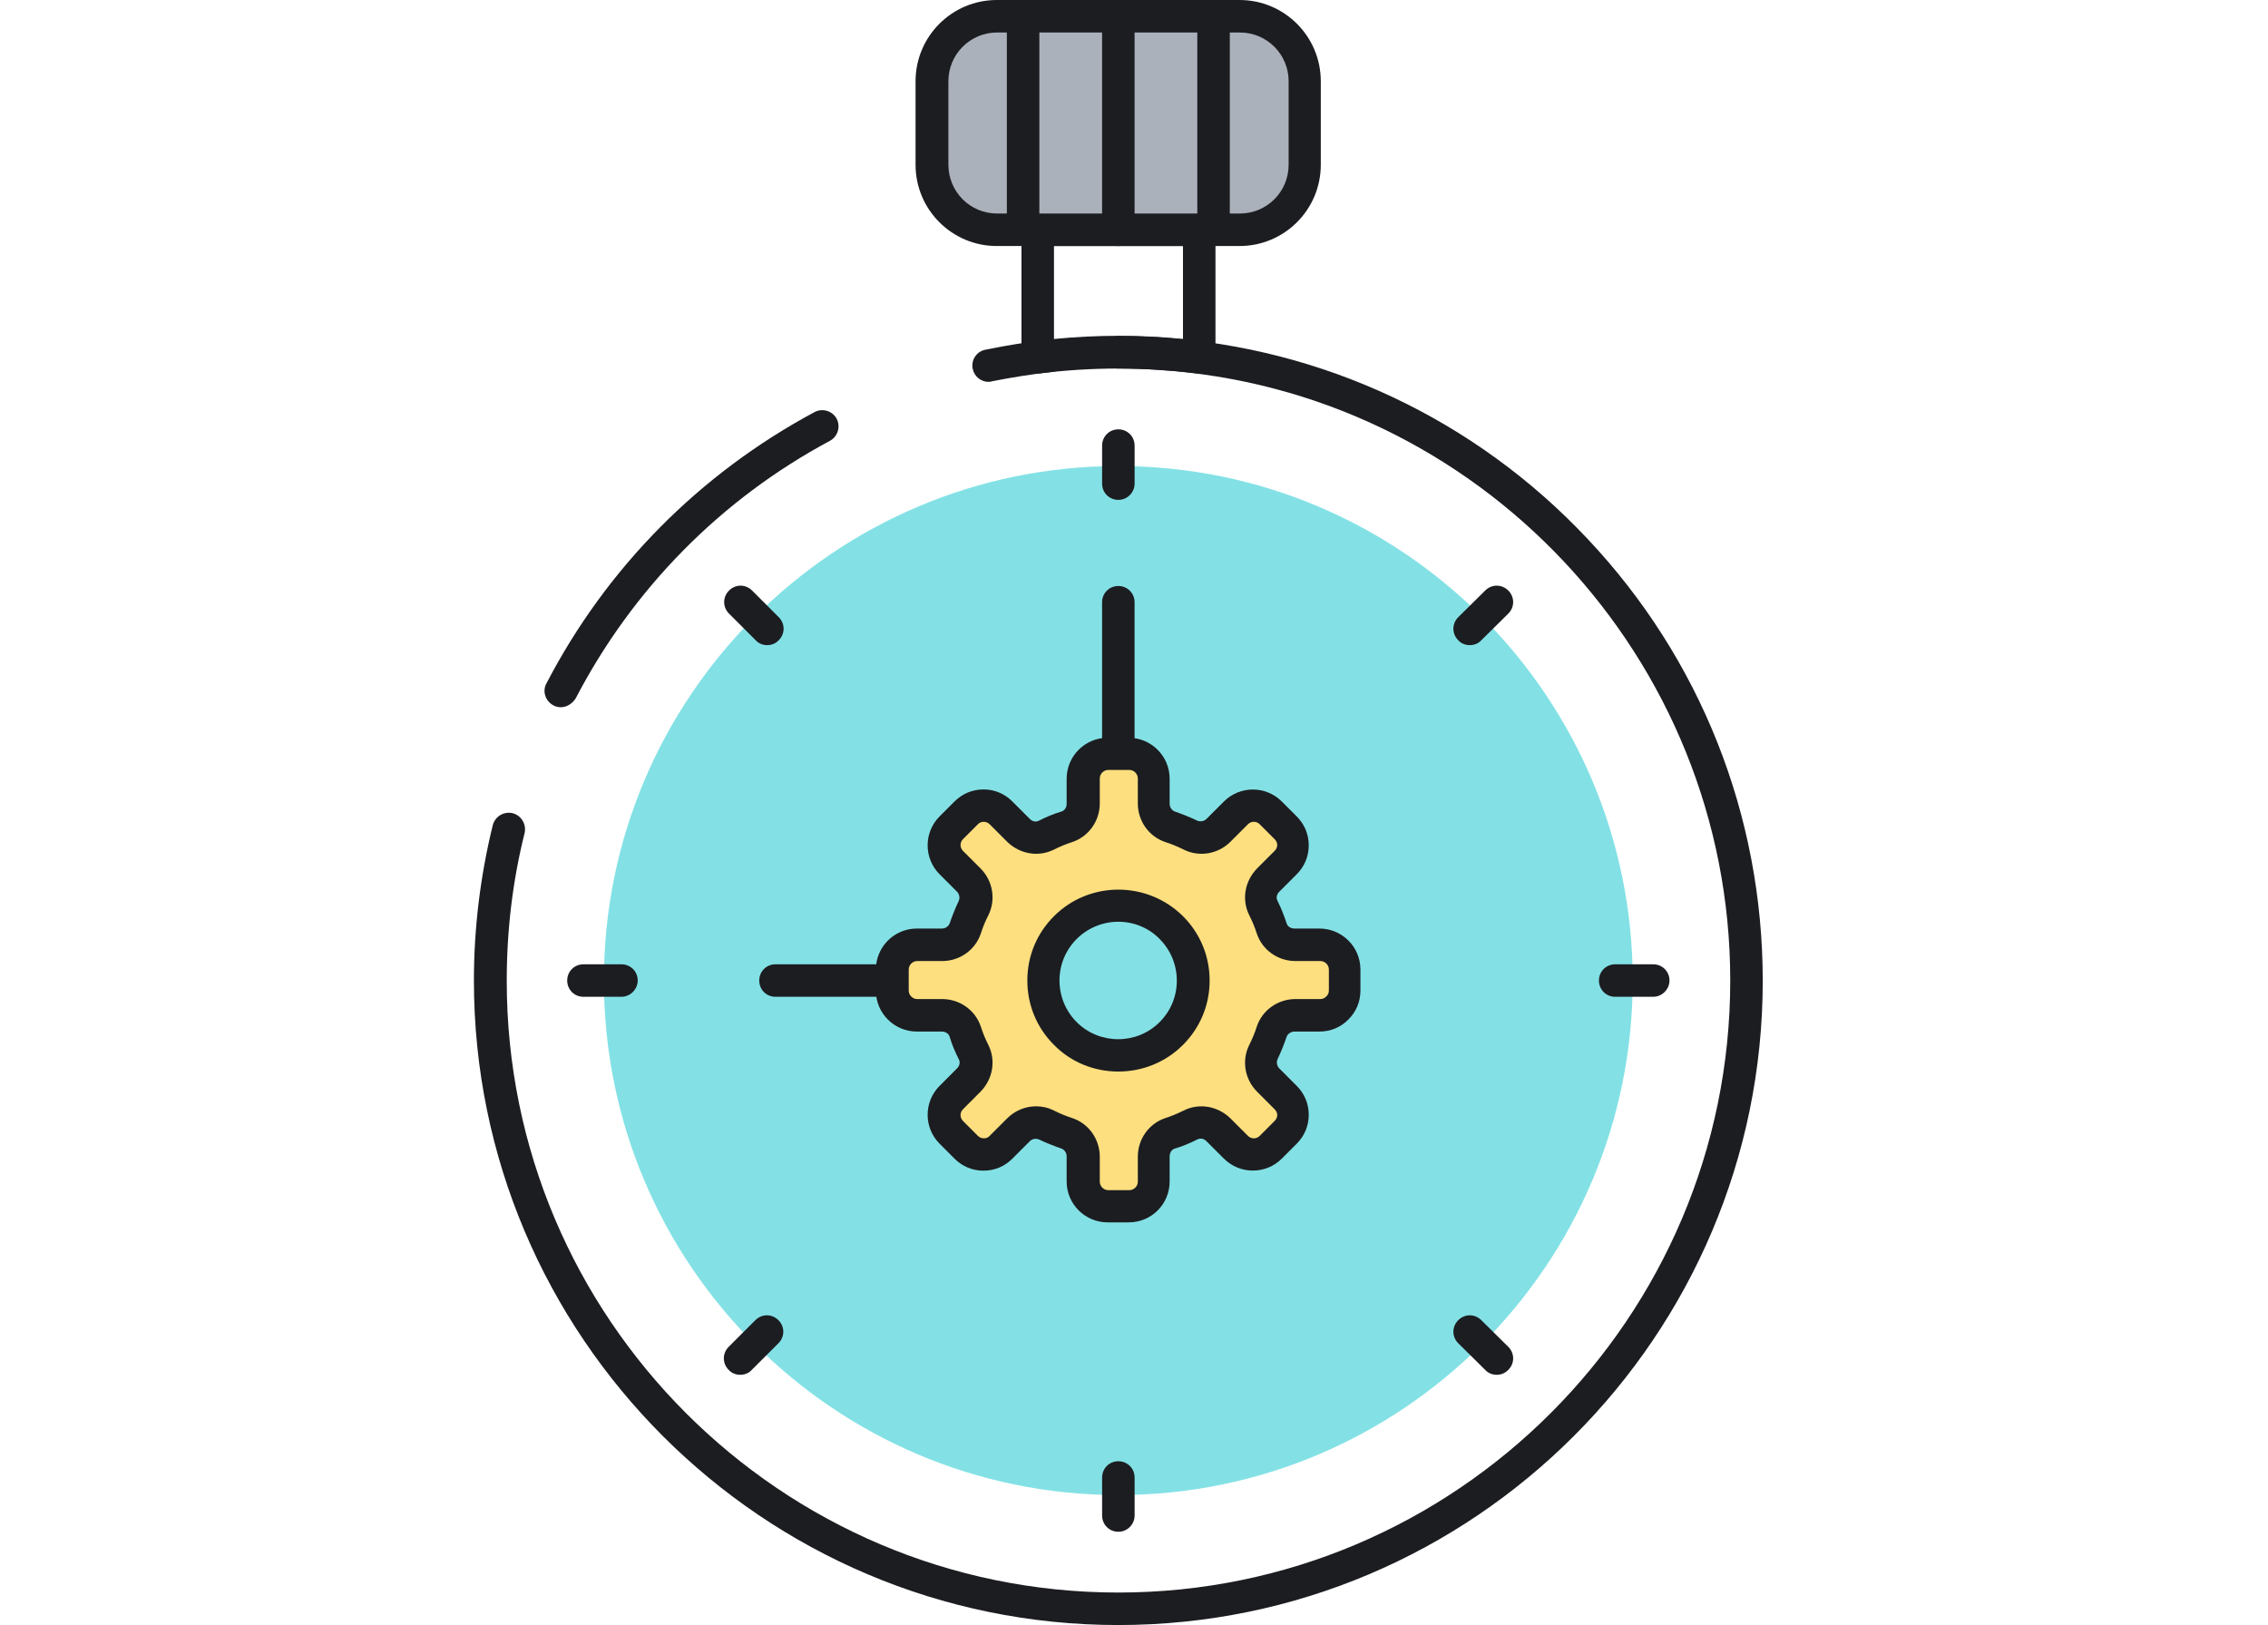 <svg width="67" height="48" viewBox="0 0 67 48" fill="none" xmlns="http://www.w3.org/2000/svg">
<g id="reshot-icon-search-time-schedule-YKN4SVFGAU">
<g id="Group">
<g id="Group_2">
<g id="Group_3">
<path id="Vector" d="M33.037 44.16C24.656 44.16 17.84 37.344 17.84 28.963C17.84 20.582 24.656 13.766 33.037 13.766C41.417 13.766 48.233 20.582 48.233 28.963C48.233 37.344 41.417 44.16 33.037 44.16Z" fill="#83E1E5"/>
</g>
</g>
<g id="Group_4">
<g id="Group_5">
<g id="Group_6">
<path id="Vector_2" d="M16.563 20.89C16.487 20.89 16.41 20.87 16.343 20.832C16.112 20.707 16.016 20.419 16.141 20.189C17.917 16.771 20.663 13.997 24.061 12.173C24.291 12.048 24.589 12.134 24.714 12.365C24.839 12.595 24.752 12.893 24.522 13.018C21.296 14.746 18.695 17.386 17.005 20.631C16.899 20.794 16.736 20.89 16.563 20.89Z" fill="#1C1D21"/>
</g>
</g>
<g id="Group_7">
<g id="Group_8">
<path id="Vector_3" d="M33.037 48C22.534 48 14 39.456 14 28.963C14 27.408 14.192 25.863 14.557 24.375C14.624 24.115 14.883 23.962 15.142 24.019C15.402 24.087 15.555 24.346 15.498 24.605C15.142 26.026 14.97 27.485 14.97 28.963C14.96 38.928 23.072 47.04 33.037 47.04C43.002 47.04 51.114 38.928 51.114 28.963C51.114 19.45 43.683 11.52 34.198 10.925C33.814 10.896 33.421 10.886 33.037 10.886C32.768 10.886 32.557 10.675 32.557 10.406C32.557 10.138 32.768 9.927 33.037 9.927C33.45 9.927 33.862 9.936 34.266 9.965C39.085 10.272 43.578 12.384 46.899 15.917C50.24 19.459 52.074 24.096 52.074 28.973C52.074 39.456 43.539 48 33.037 48Z" fill="#1C1D21"/>
</g>
</g>
<g id="Group_9">
<g id="Group_10">
<path id="Vector_4" d="M29.206 11.28C28.985 11.28 28.784 11.127 28.736 10.896C28.678 10.637 28.851 10.378 29.11 10.33C29.724 10.205 30.358 10.099 30.992 10.032C31.251 10.003 31.491 10.195 31.52 10.455C31.549 10.714 31.357 10.954 31.097 10.983C30.502 11.05 29.897 11.146 29.312 11.261C29.273 11.271 29.244 11.28 29.206 11.28Z" fill="#1C1D21"/>
</g>
</g>
</g>
<g id="Group_11">
<g id="Group_12">
<path id="Vector_5" d="M35.417 11.03C35.398 11.03 35.379 11.03 35.36 11.03C33.824 10.838 32.249 10.838 30.713 11.03C30.579 11.05 30.435 11.002 30.339 10.915C30.233 10.829 30.176 10.694 30.176 10.55V6.787C30.176 6.518 30.387 6.307 30.656 6.307H35.427C35.696 6.307 35.907 6.518 35.907 6.787V10.55C35.907 10.685 35.849 10.819 35.744 10.915C35.648 10.992 35.533 11.03 35.417 11.03ZM31.136 7.267V10.013C32.403 9.888 33.68 9.888 34.947 10.013V7.267H31.136Z" fill="#1C1D21"/>
</g>
</g>
<g id="Group_13">
<g id="Group_14">
<path id="Vector_6" d="M36.618 0.48H29.446C28.39 0.48 27.526 1.344 27.526 2.4V4.867C27.526 5.923 28.39 6.787 29.446 6.787H36.618C37.674 6.787 38.538 5.923 38.538 4.867V2.4C38.538 1.344 37.683 0.48 36.618 0.48Z" fill="#AAB1BA"/>
</g>
</g>
<g id="Group_15">
<g id="Group_16">
<path id="Vector_7" d="M36.618 7.267H29.447C28.122 7.267 27.047 6.192 27.047 4.867V2.4C27.047 1.075 28.122 0 29.447 0H36.618C37.943 0 39.018 1.075 39.018 2.4V4.867C39.018 6.192 37.943 7.267 36.618 7.267ZM29.456 0.96C28.66 0.96 28.017 1.603 28.017 2.4V4.867C28.017 5.664 28.66 6.307 29.456 6.307H36.628C37.425 6.307 38.068 5.664 38.068 4.867V2.4C38.068 1.603 37.425 0.96 36.628 0.96H29.456Z" fill="#1C1D21"/>
</g>
</g>
<g id="Group_17">
<g id="Group_18">
<g id="Group_19">
<g id="Group_20">
<path id="Vector_8" d="M33.038 14.765C32.769 14.765 32.558 14.554 32.558 14.285V13.162C32.558 12.893 32.769 12.682 33.038 12.682C33.306 12.682 33.518 12.893 33.518 13.162V14.285C33.518 14.544 33.306 14.765 33.038 14.765Z" fill="#1C1D21"/>
</g>
</g>
<g id="Group_21">
<g id="Group_22">
<path id="Vector_9" d="M33.038 45.245C32.769 45.245 32.558 45.034 32.558 44.765V43.642C32.558 43.373 32.769 43.162 33.038 43.162C33.306 43.162 33.518 43.373 33.518 43.642V44.765C33.518 45.024 33.306 45.245 33.038 45.245Z" fill="#1C1D21"/>
</g>
</g>
</g>
<g id="Group_23">
<g id="Group_24">
<g id="Group_25">
<path id="Vector_10" d="M43.415 19.056C43.29 19.056 43.165 19.008 43.079 18.912C42.887 18.72 42.887 18.422 43.079 18.23L43.875 17.443C44.067 17.251 44.365 17.251 44.557 17.443C44.749 17.635 44.749 17.933 44.557 18.125L43.76 18.912C43.664 19.018 43.539 19.056 43.415 19.056Z" fill="#1C1D21"/>
</g>
</g>
<g id="Group_26">
<g id="Group_27">
<path id="Vector_11" d="M21.863 40.608C21.738 40.608 21.613 40.56 21.527 40.464C21.335 40.272 21.335 39.974 21.527 39.782L22.314 38.995C22.506 38.803 22.804 38.803 22.996 38.995C23.188 39.187 23.188 39.485 22.996 39.677L22.208 40.464C22.112 40.57 21.988 40.608 21.863 40.608Z" fill="#1C1D21"/>
</g>
</g>
</g>
<g id="Group_28">
<g id="Group_29">
<g id="Group_30">
<path id="Vector_12" d="M48.839 29.443H47.715C47.447 29.443 47.235 29.232 47.235 28.963C47.235 28.694 47.447 28.483 47.715 28.483H48.839C49.107 28.483 49.319 28.694 49.319 28.963C49.319 29.222 49.098 29.443 48.839 29.443Z" fill="#1C1D21"/>
</g>
</g>
<g id="Group_31">
<g id="Group_32">
<path id="Vector_13" d="M18.359 29.443H17.236C16.967 29.443 16.756 29.232 16.756 28.963C16.756 28.694 16.967 28.483 17.236 28.483H18.359C18.628 28.483 18.839 28.694 18.839 28.963C18.839 29.222 18.618 29.443 18.359 29.443Z" fill="#1C1D21"/>
</g>
</g>
</g>
<g id="Group_33">
<g id="Group_34">
<g id="Group_35">
<path id="Vector_14" d="M44.211 40.608C44.087 40.608 43.962 40.56 43.875 40.464L43.079 39.677C42.887 39.485 42.887 39.187 43.079 38.995C43.271 38.803 43.568 38.803 43.76 38.995L44.557 39.782C44.749 39.974 44.749 40.272 44.557 40.464C44.451 40.57 44.336 40.608 44.211 40.608Z" fill="#1C1D21"/>
</g>
</g>
<g id="Group_36">
<g id="Group_37">
<path id="Vector_15" d="M22.66 19.056C22.535 19.056 22.41 19.008 22.324 18.912L21.537 18.125C21.345 17.933 21.345 17.635 21.537 17.443C21.729 17.251 22.026 17.251 22.218 17.443L23.005 18.23C23.197 18.422 23.197 18.72 23.005 18.912C22.9 19.018 22.785 19.056 22.66 19.056Z" fill="#1C1D21"/>
</g>
</g>
</g>
</g>
<g id="Group_38">
<g id="Group_39">
<path id="Vector_16" d="M33.037 23.76C32.768 23.76 32.557 23.549 32.557 23.28V17.789C32.557 17.52 32.768 17.309 33.037 17.309C33.305 17.309 33.517 17.52 33.517 17.789V23.28C33.517 23.549 33.305 23.76 33.037 23.76Z" fill="#1C1D21"/>
</g>
</g>
<g id="Group_40">
<g id="Group_41">
<path id="Vector_17" d="M27.354 29.443H22.909C22.64 29.443 22.429 29.232 22.429 28.963C22.429 28.694 22.64 28.483 22.909 28.483H27.354C27.622 28.483 27.834 28.694 27.834 28.963C27.834 29.222 27.622 29.443 27.354 29.443Z" fill="#1C1D21"/>
</g>
</g>
<g id="Group_42">
<g id="Group_43">
<g id="Group_44">
<path id="Vector_18" d="M30.224 7.267C29.955 7.267 29.744 7.056 29.744 6.787V0.48C29.744 0.211 29.955 0 30.224 0C30.493 0 30.704 0.211 30.704 0.48V6.787C30.704 7.046 30.483 7.267 30.224 7.267Z" fill="#1C1D21"/>
</g>
</g>
<g id="Group_45">
<g id="Group_46">
<path id="Vector_19" d="M33.037 7.267C32.768 7.267 32.557 7.056 32.557 6.787V0.48C32.557 0.211 32.768 0 33.037 0C33.305 0 33.517 0.211 33.517 0.48V6.787C33.517 7.046 33.305 7.267 33.037 7.267Z" fill="#1C1D21"/>
</g>
</g>
<g id="Group_47">
<g id="Group_48">
<path id="Vector_20" d="M35.85 7.267C35.581 7.267 35.37 7.056 35.37 6.787V0.48C35.37 0.211 35.581 0 35.85 0C36.119 0 36.33 0.211 36.33 0.48V6.787C36.33 7.046 36.119 7.267 35.85 7.267Z" fill="#1C1D21"/>
</g>
</g>
</g>
<g id="Group_49">
<g id="Group_50">
<path id="Vector_21" d="M36.503 24.029L35.984 24.547C35.764 24.768 35.437 24.826 35.159 24.691C34.967 24.595 34.765 24.509 34.563 24.442C34.276 24.346 34.074 24.067 34.074 23.76V23.021C34.074 22.618 33.748 22.291 33.344 22.291H32.72C32.317 22.291 31.991 22.618 31.991 23.021V23.76C31.991 24.067 31.799 24.346 31.501 24.442C31.299 24.509 31.098 24.595 30.906 24.691C30.628 24.826 30.301 24.768 30.08 24.547L29.562 24.029C29.274 23.741 28.823 23.741 28.535 24.029L28.093 24.471C27.805 24.759 27.805 25.21 28.093 25.498L28.611 26.016C28.832 26.237 28.89 26.563 28.756 26.842C28.66 27.034 28.573 27.235 28.506 27.437C28.41 27.725 28.131 27.927 27.824 27.927H27.085C26.682 27.927 26.355 28.253 26.355 28.656V29.28C26.355 29.683 26.682 30.01 27.085 30.01H27.824C28.131 30.01 28.41 30.202 28.506 30.499C28.573 30.701 28.66 30.902 28.756 31.095C28.89 31.373 28.832 31.699 28.611 31.92L28.093 32.438C27.805 32.727 27.805 33.178 28.093 33.466L28.535 33.907C28.823 34.195 29.274 34.195 29.562 33.907L30.08 33.389C30.301 33.168 30.628 33.111 30.906 33.245C31.098 33.341 31.299 33.427 31.501 33.495C31.789 33.59 31.991 33.869 31.991 34.176V34.915C31.991 35.319 32.317 35.645 32.72 35.645H33.344C33.748 35.645 34.074 35.319 34.074 34.915V34.176C34.074 33.869 34.266 33.59 34.563 33.495C34.765 33.427 34.967 33.341 35.159 33.245C35.437 33.111 35.764 33.168 35.984 33.389L36.503 33.907C36.791 34.195 37.242 34.195 37.53 33.907L37.971 33.466C38.26 33.178 38.26 32.727 37.971 32.438L37.453 31.92C37.232 31.699 37.175 31.373 37.309 31.095C37.405 30.902 37.492 30.701 37.559 30.499C37.655 30.211 37.933 30.01 38.24 30.01H38.98C39.383 30.01 39.709 29.683 39.709 29.28V28.656C39.709 28.253 39.383 27.927 38.98 27.927H38.24C37.933 27.927 37.655 27.735 37.559 27.437C37.492 27.235 37.405 27.034 37.309 26.842C37.175 26.563 37.232 26.237 37.453 26.016L37.971 25.498C38.26 25.21 38.26 24.759 37.971 24.471L37.53 24.029C37.242 23.741 36.791 23.741 36.503 24.029ZM34.602 30.528C33.738 31.392 32.336 31.392 31.472 30.528C30.608 29.664 30.608 28.262 31.472 27.398C32.336 26.535 33.738 26.535 34.602 27.398C35.466 28.262 35.466 29.664 34.602 30.528Z" fill="#FDDF7F"/>
</g>
</g>
<g id="Group_51">
<g id="Group_52">
<path id="Vector_22" d="M33.344 36.106H32.72C32.057 36.106 31.51 35.568 31.51 34.896V34.157C31.51 34.051 31.443 33.955 31.357 33.926C31.136 33.85 30.915 33.763 30.694 33.658C30.608 33.619 30.493 33.638 30.425 33.706L29.907 34.224C29.677 34.454 29.379 34.579 29.053 34.579C28.726 34.579 28.429 34.454 28.198 34.224L27.757 33.782C27.286 33.312 27.286 32.544 27.757 32.074L28.275 31.555C28.352 31.478 28.371 31.373 28.323 31.286C28.217 31.075 28.121 30.854 28.054 30.624C28.025 30.528 27.929 30.47 27.824 30.47H27.085C26.422 30.47 25.875 29.933 25.875 29.261V28.637C25.875 27.974 26.413 27.427 27.085 27.427H27.824C27.929 27.427 28.025 27.36 28.054 27.274C28.131 27.053 28.217 26.832 28.323 26.611C28.361 26.525 28.342 26.41 28.275 26.342L27.757 25.824C27.286 25.354 27.286 24.586 27.757 24.115L28.198 23.674C28.429 23.443 28.726 23.318 29.053 23.318C29.379 23.318 29.677 23.443 29.907 23.674L30.425 24.192C30.502 24.269 30.608 24.288 30.694 24.24C30.905 24.134 31.126 24.038 31.357 23.971C31.453 23.942 31.51 23.846 31.51 23.741V23.002C31.51 22.339 32.048 21.792 32.72 21.792H33.344C34.006 21.792 34.553 22.33 34.553 23.002V23.741C34.553 23.846 34.621 23.942 34.707 23.971C34.928 24.048 35.149 24.134 35.369 24.24C35.456 24.278 35.571 24.259 35.638 24.192L36.157 23.674C36.627 23.203 37.395 23.203 37.865 23.674L38.307 24.115C38.537 24.346 38.662 24.643 38.662 24.97C38.662 25.296 38.537 25.594 38.307 25.824L37.789 26.342C37.712 26.419 37.693 26.525 37.741 26.611C37.846 26.822 37.933 27.043 38.009 27.274C38.038 27.37 38.134 27.427 38.24 27.427H38.979C39.641 27.427 40.189 27.965 40.189 28.637V29.261C40.189 29.587 40.064 29.885 39.833 30.115C39.603 30.346 39.305 30.47 38.979 30.47H38.24C38.134 30.47 38.038 30.538 38.009 30.624C37.933 30.845 37.846 31.066 37.741 31.286C37.702 31.373 37.721 31.488 37.789 31.555L38.307 32.074C38.537 32.304 38.662 32.602 38.662 32.928C38.662 33.254 38.537 33.552 38.307 33.782L37.865 34.224C37.395 34.694 36.627 34.694 36.157 34.224L35.638 33.706C35.561 33.629 35.456 33.61 35.369 33.658C35.158 33.763 34.937 33.859 34.707 33.926C34.611 33.955 34.553 34.051 34.553 34.157V34.896C34.553 35.568 34.016 36.106 33.344 36.106ZM30.608 32.678C30.79 32.678 30.963 32.717 31.136 32.803C31.309 32.89 31.491 32.966 31.673 33.024C32.163 33.187 32.489 33.648 32.489 34.166V34.906C32.489 35.04 32.605 35.155 32.739 35.155H33.363C33.497 35.155 33.613 35.04 33.613 34.906V34.166C33.613 33.648 33.939 33.187 34.429 33.024C34.611 32.966 34.793 32.89 34.966 32.803C35.427 32.573 35.974 32.669 36.349 33.034L36.867 33.552C36.963 33.648 37.117 33.648 37.213 33.552L37.654 33.11C37.702 33.062 37.731 33.005 37.731 32.938C37.731 32.87 37.702 32.813 37.654 32.765L37.136 32.246C36.771 31.882 36.675 31.325 36.905 30.864C36.992 30.691 37.069 30.509 37.126 30.326C37.289 29.837 37.75 29.51 38.269 29.51H39.008C39.075 29.51 39.133 29.482 39.181 29.434C39.229 29.386 39.257 29.328 39.257 29.261V28.637C39.257 28.502 39.142 28.387 39.008 28.387H38.269C37.75 28.387 37.289 28.061 37.126 27.571C37.069 27.389 36.992 27.206 36.905 27.034C36.675 26.573 36.771 26.026 37.136 25.651L37.654 25.133C37.702 25.085 37.731 25.027 37.731 24.96C37.731 24.893 37.702 24.835 37.654 24.787L37.213 24.346C37.117 24.25 36.963 24.25 36.867 24.346L36.349 24.864C35.984 25.229 35.427 25.325 34.966 25.094C34.793 25.008 34.611 24.931 34.429 24.874C33.939 24.71 33.613 24.25 33.613 23.731V22.992C33.613 22.858 33.497 22.742 33.363 22.742H32.739C32.605 22.742 32.489 22.858 32.489 22.992V23.731C32.489 24.25 32.163 24.71 31.673 24.874C31.491 24.931 31.309 25.008 31.136 25.094C30.675 25.325 30.128 25.229 29.753 24.864L29.235 24.346C29.139 24.25 28.976 24.25 28.889 24.346L28.448 24.787C28.352 24.883 28.352 25.037 28.448 25.133L28.966 25.651C29.331 26.016 29.427 26.573 29.197 27.034C29.11 27.206 29.033 27.389 28.976 27.571C28.813 28.061 28.352 28.387 27.833 28.387H27.094C26.96 28.387 26.845 28.502 26.845 28.637V29.261C26.845 29.395 26.96 29.51 27.094 29.51H27.833C28.352 29.51 28.813 29.837 28.976 30.326C29.033 30.509 29.11 30.691 29.197 30.864C29.427 31.325 29.331 31.872 28.966 32.246L28.448 32.765C28.352 32.861 28.352 33.014 28.448 33.11L28.889 33.552C28.985 33.648 29.149 33.648 29.235 33.552L29.753 33.034C29.984 32.803 30.291 32.678 30.608 32.678ZM33.037 31.651C32.345 31.651 31.654 31.392 31.136 30.864C30.627 30.355 30.349 29.683 30.349 28.963C30.349 28.243 30.627 27.571 31.136 27.062C32.182 26.016 33.891 26.016 34.947 27.062C35.456 27.571 35.734 28.243 35.734 28.963C35.734 29.683 35.456 30.355 34.947 30.864C34.419 31.392 33.728 31.651 33.037 31.651ZM33.037 27.226C32.595 27.226 32.144 27.398 31.808 27.734C31.481 28.061 31.299 28.493 31.299 28.963C31.299 29.424 31.481 29.866 31.808 30.192C32.48 30.864 33.584 30.864 34.256 30.192C34.582 29.866 34.765 29.434 34.765 28.963C34.765 28.502 34.582 28.061 34.256 27.734C33.929 27.398 33.478 27.226 33.037 27.226Z" fill="#1C1D21"/>
</g>
</g>
</g>
</g>
</svg>
